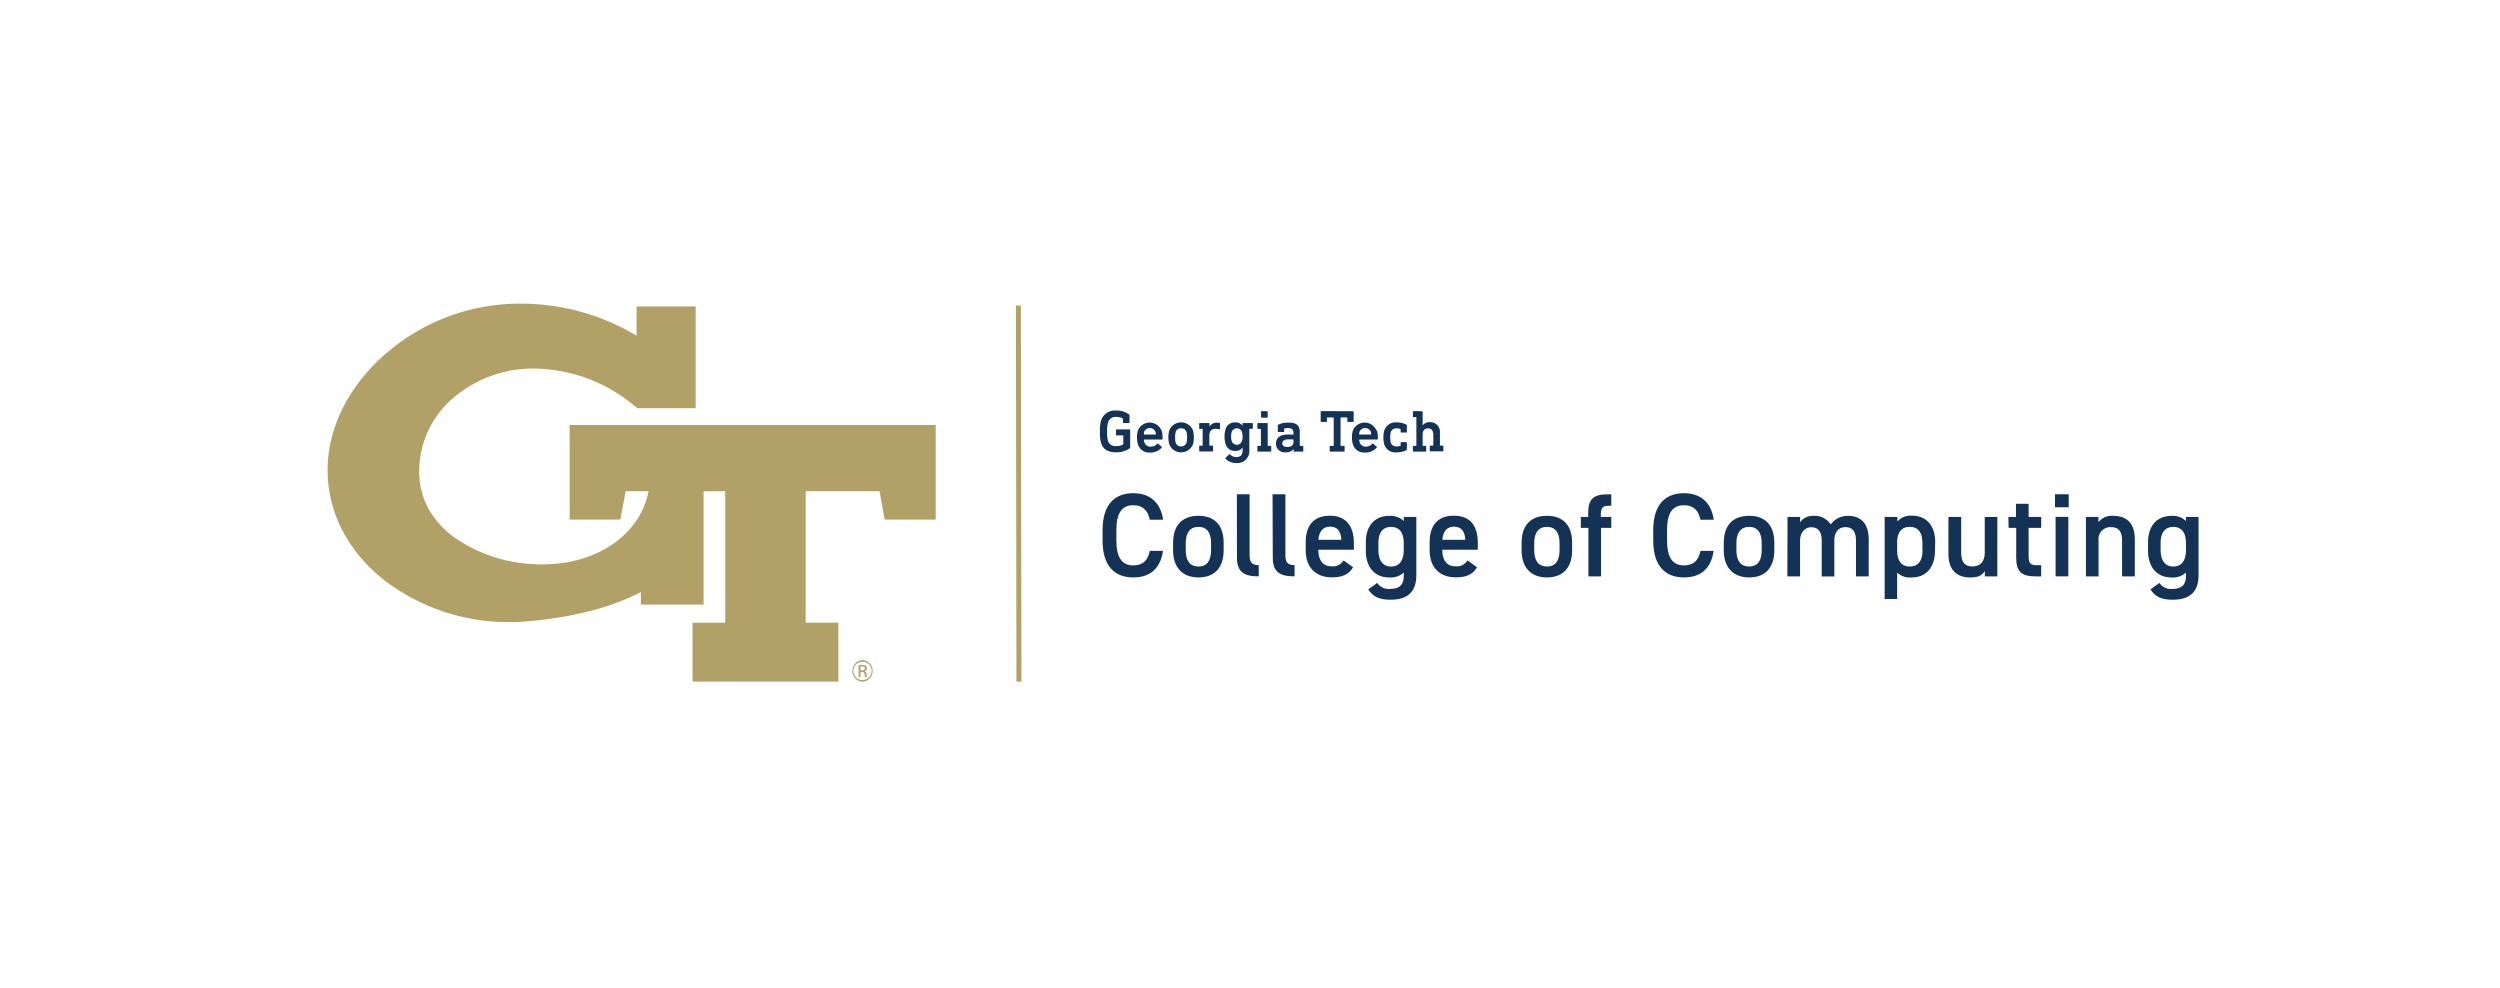 <svg id="Layer_1" data-name="Layer 1" xmlns="http://www.w3.org/2000/svg" viewBox="0 0 546.52 216"><defs><style>.cls-1{fill:#143156;}.cls-2{fill:none;stroke:#b2a167;stroke-miterlimit:10;stroke-width:1.09px;}.cls-3{fill:#b2a167;}</style></defs><path class="cls-1" d="M246.83,90.62a.19.19,0,0,1,.09.18v1.56a.12.12,0,0,1-.13.13h-1.17a.12.12,0,0,1-.13-.13v-.77a.1.1,0,0,0-.05-.1,2.57,2.57,0,0,0-1.36-.35,1.69,1.69,0,0,0-1.84,1.18,6.36,6.36,0,0,0-.21,2,6.68,6.68,0,0,0,.17,2A1.65,1.65,0,0,0,244,97.51a2.68,2.68,0,0,0,1.44-.31c.11-.07.13-.11.13-.21V95.26c0-.05,0-.08-.07-.08H244.1a.12.12,0,0,1-.13-.13V94a.12.12,0,0,1,.13-.13h2.84a.13.13,0,0,1,.13.13v3.73a.32.32,0,0,1-.17.32,5,5,0,0,1-2.92.83c-1.78,0-2.83-.67-3.28-2.07a7.23,7.23,0,0,1-.23-2.47,7.12,7.12,0,0,1,.25-2.44,3.18,3.18,0,0,1,3.39-2.15A4.43,4.43,0,0,1,246.83,90.62Z"/><path class="cls-1" d="M253.93,94.06a5.77,5.77,0,0,1,.21,1.89c0,.08,0,.13-.15.13h-3.86s-.07,0-.07.08a1.21,1.21,0,0,0,.09.48,1.36,1.36,0,0,0,1.4,1A1.88,1.88,0,0,0,253,97a.13.13,0,0,1,.19,0l.77.68a.11.11,0,0,1,0,.18,3.27,3.27,0,0,1-2.57,1.07,2.53,2.53,0,0,1-2.61-1.74,4.94,4.94,0,0,1-.22-1.54,5.07,5.07,0,0,1,.2-1.55,2.78,2.78,0,0,1,5.14,0Zm-3.8.32a1.62,1.62,0,0,0-.07.53s0,.08.07.08h2.46a.07.07,0,0,0,.08-.08,1.6,1.6,0,0,0-.08-.53,1.34,1.34,0,0,0-2.46,0Z"/><path class="cls-1" d="M260.78,94.06a5.83,5.83,0,0,1,0,3.1,2.79,2.79,0,0,1-5.16,0,5.83,5.83,0,0,1,0-3.1,2.79,2.79,0,0,1,5.16,0Zm-3.76.39a3.74,3.74,0,0,0-.13,1.16,3.7,3.7,0,0,0,.13,1.16,1.19,1.19,0,0,0,1.19.82,1.17,1.17,0,0,0,1.17-.82,3.7,3.7,0,0,0,.13-1.16,3.74,3.74,0,0,0-.13-1.16,1.14,1.14,0,0,0-1.17-.81A1.16,1.16,0,0,0,257,94.45Z"/><path class="cls-1" d="M266.57,92.45c.07,0,.13,0,.13.13v1.13c0,.09-.06.16-.16.13a4.36,4.36,0,0,0-.77-.1c-.92,0-1.4.49-1.4,1.61v2s0,.08.08.08h.61a.12.12,0,0,1,.13.13v1a.12.12,0,0,1-.13.13h-2.78a.12.12,0,0,1-.13-.13v-1a.12.12,0,0,1,.13-.13h.55c.06,0,.08,0,.08-.08V93.83s0-.08-.08-.08h-.55a.12.12,0,0,1-.13-.13v-1a.12.12,0,0,1,.13-.13h2a.12.12,0,0,1,.13.13v.65h0a1.79,1.79,0,0,1,1.57-.87A3.54,3.54,0,0,1,266.57,92.45Z"/><path class="cls-1" d="M271.62,93.08h0v-.47a.12.12,0,0,1,.13-.13h2a.12.12,0,0,1,.13.13v1a.12.12,0,0,1-.13.13h-.56a.07.07,0,0,0-.08.08v4.53a2.62,2.62,0,0,1-2.92,2.87,3.12,3.12,0,0,1-2.28-.94.12.12,0,0,1,0-.18l.77-.77a.13.13,0,0,1,.2,0,1.9,1.9,0,0,0,1.36.59c1,0,1.41-.52,1.41-1.5v-.58h0a1.8,1.8,0,0,1-1.62.73,2.09,2.09,0,0,1-2.13-1.53,6.12,6.12,0,0,1,0-3.18A2.08,2.08,0,0,1,270,92.34,1.77,1.77,0,0,1,271.62,93.08Zm-2.35,1.35a3.13,3.13,0,0,0-.14,1,3,3,0,0,0,.14,1,1.17,1.17,0,0,0,2.22,0,2.75,2.75,0,0,0,.15-1,2.87,2.87,0,0,0-.15-1,1.17,1.17,0,0,0-2.22,0Z"/><path class="cls-1" d="M277,92.48a.12.12,0,0,1,.13.13v4.78a.07.07,0,0,0,.08.08h.56a.12.12,0,0,1,.13.13v1a.12.12,0,0,1-.13.13H275a.12.12,0,0,1-.13-.13v-1a.12.12,0,0,1,.13-.13h.56a.07.07,0,0,0,.08-.08V93.83a.07.07,0,0,0-.08-.08H275a.12.12,0,0,1-.13-.13v-1a.12.12,0,0,1,.13-.13Zm0-2.58a.13.13,0,0,1,.13.13v1.14a.13.13,0,0,1-.13.13H275.8a.13.13,0,0,1-.13-.13V90a.13.13,0,0,1,.13-.13Z"/><path class="cls-1" d="M284.14,94.52v2.87a.07.07,0,0,0,.08.08h.56a.12.12,0,0,1,.13.13v1a.12.12,0,0,1-.13.13h-1.86a.12.12,0,0,1-.13-.13v-.45h0a2,2,0,0,1-1.75.73A1.88,1.88,0,0,1,278.94,97c0-1.36,1-2,2.5-2h1.25c.05,0,.07,0,.07-.08v-.24c0-.72-.27-1.1-1.28-1.1a3.34,3.34,0,0,0-.68.08c-.05,0-.07,0-.07.09v.56a.12.12,0,0,1-.13.13h-1.13a.13.13,0,0,1-.13-.13V93a.17.17,0,0,1,.11-.17,4.94,4.94,0,0,1,2.09-.44C283.45,92.34,284.14,93,284.14,94.52Zm-2.47,1.53c-.92,0-1.34.28-1.34.86s.38.79,1.07.79c.88,0,1.36-.35,1.36-1.06v-.51s0-.08-.07-.08Z"/><path class="cls-1" d="M295.79,89.9a.13.13,0,0,1,.13.13v2.08a.12.12,0,0,1-.13.13h-1.12a.12.12,0,0,1-.13-.13v-.78s0-.07-.08-.07h-1.32c-.06,0-.08,0-.08.07v6.06s0,.08.08.08h.67a.12.12,0,0,1,.13.13v1a.12.12,0,0,1-.13.13h-3a.12.12,0,0,1-.13-.13v-1a.12.12,0,0,1,.13-.13h.68c.05,0,.07,0,.07-.08V91.33s0-.07-.07-.07h-1.33c-.05,0-.08,0-.08.07v.78a.12.12,0,0,1-.13.13h-1.12a.12.12,0,0,1-.12-.13V90a.12.12,0,0,1,.12-.13Z"/><path class="cls-1" d="M301,94.06a5.77,5.77,0,0,1,.21,1.89.12.12,0,0,1-.14.13h-3.87s-.07,0-.07.08a1.41,1.41,0,0,0,.09.48,1.37,1.37,0,0,0,1.4,1A1.88,1.88,0,0,0,300,97c.07-.07.13-.08.2,0l.76.68a.11.11,0,0,1,0,.18,3.3,3.3,0,0,1-2.58,1.07,2.54,2.54,0,0,1-2.61-1.74,4.94,4.94,0,0,1-.22-1.54,5,5,0,0,1,.21-1.55,2.77,2.77,0,0,1,5.13,0Zm-3.8.32a1.62,1.62,0,0,0-.07.53s0,.08.07.08h2.46a.07.07,0,0,0,.08-.08,1.6,1.6,0,0,0-.08-.53,1.34,1.34,0,0,0-2.46,0Z"/><path class="cls-1" d="M307.45,92.83a.16.16,0,0,1,.1.17v1.43a.12.12,0,0,1-.13.13h-1.1a.12.12,0,0,1-.13-.13v-.57c0-.06,0-.07-.07-.09a2.06,2.06,0,0,0-.79-.13,1.22,1.22,0,0,0-1.29.81,5.29,5.29,0,0,0,0,2.33,1.22,1.22,0,0,0,1.29.81,1.88,1.88,0,0,0,.79-.12c.06,0,.07,0,.07-.09v-.59a.13.13,0,0,1,.13-.13h1.1a.13.13,0,0,1,.13.13v1.45a.16.16,0,0,1-.1.17,4.63,4.63,0,0,1-2.16.48,2.51,2.51,0,0,1-2.66-1.69,5.18,5.18,0,0,1-.2-1.59,4.94,4.94,0,0,1,.2-1.55,2.57,2.57,0,0,1,2.66-1.72A4.48,4.48,0,0,1,307.45,92.83Z"/><path class="cls-1" d="M310.91,89.9A.13.13,0,0,1,311,90v3h0a1.9,1.9,0,0,1,1.63-.72,2.13,2.13,0,0,1,2.15,2.32v2.73a.07.07,0,0,0,.08.08h.54a.13.13,0,0,1,.13.13v1a.13.13,0,0,1-.13.13h-2.71a.12.12,0,0,1-.13-.13v-1a.12.12,0,0,1,.13-.13h.56a.07.07,0,0,0,.08-.08V95c0-.81-.39-1.36-1.17-1.36S311,94.19,311,95v2.39s0,.08.08.08h.56a.13.13,0,0,1,.13.13v1a.13.13,0,0,1-.13.13H309a.12.12,0,0,1-.13-.13v-1a.12.12,0,0,1,.13-.13h.55c.06,0,.08,0,.08-.08V91.26c0-.06,0-.08-.08-.08H309a.12.12,0,0,1-.13-.13V90a.13.13,0,0,1,.13-.13Z"/><path class="cls-1" d="M251.36,113.62c-.47-2.19-1.64-3.17-3.62-3.17-2.39,0-3.69,1.56-3.69,5.43v2.29c0,3.82,1.3,5.43,3.69,5.43,2.06,0,3.15-1,3.62-3.17h2.88c-.6,4-2.94,5.8-6.5,5.8-4,0-6.71-2.42-6.71-8.06v-2.29c0-5.64,2.71-8.06,6.71-8.06,3.56,0,5.93,1.9,6.53,5.8Z"/><path class="cls-1" d="M267.5,120.3c0,3.46-1.69,5.93-5.51,5.93-3.64,0-5.54-2.34-5.54-5.93v-1.64c0-3.82,2-5.9,5.54-5.9s5.51,2.08,5.51,5.9Zm-2.75-.08v-1.51c0-2.26-.91-3.53-2.76-3.53s-2.78,1.3-2.78,3.53v1.51c0,2,.67,3.62,2.78,3.62S264.75,122.25,264.75,120.22Z"/><path class="cls-1" d="M270.39,108.05h2.78v13.21c0,1.41.26,2.29,2,2.29V126c-3.38,0-4.76-1.09-4.76-4.08Z"/><path class="cls-1" d="M278.19,108.05H281v13.21c0,1.41.26,2.29,2,2.29V126c-3.38,0-4.76-1.09-4.76-4.08Z"/><path class="cls-1" d="M295.79,124c-.91,1.59-2.37,2.21-4.65,2.21-3.72,0-5.7-2.42-5.7-5.88v-1.77c0-3.82,1.87-5.82,5.28-5.82s5.25,2.13,5.25,6v1.43H288.2v0c0,2,.78,3.62,2.83,3.62a2.69,2.69,0,0,0,2.68-1.28Zm-7.57-6h5c-.1-1.9-.88-2.86-2.47-2.86S288.35,116.27,288.22,118Z"/><path class="cls-1" d="M306.87,113h2.75v12.74c0,4-2.29,5.36-5.67,5.36-2.34,0-3.79-.6-4.83-2.26l1.95-1.41a3,3,0,0,0,2.81,1.31c2.08,0,3-.89,3-3v-.59a4.2,4.2,0,0,1-3.12,1.09c-3.46,0-5.18-2.47-5.18-5.88v-1.77c0-3.74,2-5.82,5.18-5.82a4.17,4.17,0,0,1,3.12,1.14Zm0,7.23v-1.51c0-2.23-.91-3.53-2.76-3.53s-2.78,1.27-2.78,3.53v1.51c0,2,.78,3.62,2.78,3.62S306.87,122.25,306.87,120.22Z"/><path class="cls-1" d="M322.88,124c-.91,1.59-2.36,2.21-4.65,2.21-3.72,0-5.7-2.42-5.7-5.88v-1.77c0-3.82,1.88-5.82,5.28-5.82,3.56,0,5.25,2.13,5.25,6v1.43h-7.77v0c0,2,.78,3.62,2.83,3.62a2.69,2.69,0,0,0,2.68-1.28Zm-7.56-6h5c-.1-1.9-.88-2.86-2.47-2.86S315.45,116.27,315.32,118Z"/><path class="cls-1" d="M343.68,120.3c0,3.46-1.69,5.93-5.51,5.93-3.64,0-5.54-2.34-5.54-5.93v-1.64c0-3.82,2-5.9,5.54-5.9s5.51,2.08,5.51,5.9Zm-2.75-.08v-1.51c0-2.26-.91-3.53-2.76-3.53s-2.78,1.3-2.78,3.53v1.51c0,2,.67,3.62,2.78,3.62S340.93,122.25,340.93,120.22Z"/><path class="cls-1" d="M347.19,113v-.8c0-3.07,1.12-4.14,4.24-4.14h.81v2.5h-.6c-1.46,0-1.69.65-1.69,2.16V113h2.29v2.4H350V126h-2.76v-10.6h-1.66V113Z"/><path class="cls-1" d="M371.74,113.62c-.47-2.19-1.64-3.17-3.62-3.17-2.39,0-3.69,1.56-3.69,5.43v2.29c0,3.82,1.3,5.43,3.69,5.43,2.06,0,3.15-1,3.62-3.17h2.88c-.6,4-2.94,5.8-6.5,5.8-4,0-6.71-2.42-6.71-8.06v-2.29c0-5.64,2.71-8.06,6.71-8.06,3.56,0,5.93,1.9,6.53,5.8Z"/><path class="cls-1" d="M387.88,120.3c0,3.46-1.69,5.93-5.51,5.93-3.64,0-5.54-2.34-5.54-5.93v-1.64c0-3.82,2-5.9,5.54-5.9s5.51,2.08,5.51,5.9Zm-2.76-.08v-1.51c0-2.26-.91-3.53-2.75-3.53s-2.78,1.3-2.78,3.53v1.51c0,2,.67,3.62,2.78,3.62S385.12,122.25,385.12,120.22Z"/><path class="cls-1" d="M390.77,113h2.73v1.17a3.45,3.45,0,0,1,3-1.4,4.19,4.19,0,0,1,3.72,1.87,4.57,4.57,0,0,1,3.79-1.87c2.81,0,4.5,1.72,4.5,5.1V126h-2.78v-7.82c0-2.13-.89-2.94-2.31-2.94s-2.37,1-2.42,2.78v8h-2.76v-7.82c0-2.21-1-2.94-2.29-2.94s-2.44,1.09-2.44,2.91V126h-2.78Z"/><path class="cls-1" d="M423,120.35c0,3.38-1.66,5.88-5.12,5.88a4,4,0,0,1-3.15-1.07v5.78H412V113h2.78v1a3.88,3.88,0,0,1,3.18-1.27c3.12,0,5.09,2.11,5.09,5.82Zm-2.75-.13v-1.51c0-2.26-.91-3.53-2.76-3.53s-2.73,1.25-2.76,3.38v1.66c0,2,.65,3.62,2.76,3.62S420.28,122.25,420.28,120.22Z"/><path class="cls-1" d="M436.63,126H433.9v-1.17c-.6.94-1.38,1.41-3.2,1.41-2.68,0-4.76-1.38-4.76-5.12V113h2.79v7.83c0,2.31,1,3,2.49,3,1.72,0,2.66-1.14,2.66-2.93V113h2.75Z"/><path class="cls-1" d="M439.05,113h1.66v-2.86h2.76V113h2.75v2.4h-2.75v6c0,1.51.23,2.16,1.69,2.16h1.06V126H445c-3.12,0-4.24-1.06-4.24-4.13v-6.47h-1.66Z"/><path class="cls-1" d="M449.24,108.05h3v2.84h-3Zm.13,4.94h2.78v13h-2.78Z"/><path class="cls-1" d="M456,113h2.73v1.17a3.68,3.68,0,0,1,3.23-1.4c2.68,0,4.73,1.35,4.73,5.1V126H463.9v-7.82c0-2.29-1-2.94-2.47-2.94a2.59,2.59,0,0,0-2.67,2.91V126H456Z"/><path class="cls-1" d="M477.87,113h2.75v12.74c0,4-2.29,5.36-5.67,5.36-2.34,0-3.79-.6-4.83-2.26l1.95-1.41a3,3,0,0,0,2.81,1.31c2.08,0,3-.89,3-3v-.59a4.2,4.2,0,0,1-3.12,1.09c-3.46,0-5.18-2.47-5.18-5.88v-1.77c0-3.74,2-5.82,5.18-5.82a4.17,4.17,0,0,1,3.12,1.14Zm0,7.23v-1.51c0-2.23-.91-3.53-2.76-3.53s-2.78,1.27-2.78,3.53v1.51c0,2,.78,3.62,2.78,3.62S477.87,122.25,477.87,120.22Z"/><line class="cls-2" x1="222.63" y1="66.8" x2="222.75" y2="149.02"/><path class="cls-3" d="M188.55,144.29h0a2.38,2.38,0,0,0,0,4.75,2.38,2.38,0,0,0,0-4.75Zm0,4.38a2,2,0,0,1,0-4h0a2,2,0,0,1,0,4Z"/><path class="cls-3" d="M189,146.74v0a.65.65,0,0,0,.51-.64.64.64,0,0,0-.24-.55,1.43,1.43,0,0,0-.82-.2,3.82,3.82,0,0,0-.75.07V148h.42V146.9h.3a.49.49,0,0,1,.56.47,2.22,2.22,0,0,0,.18.67h.45a1.79,1.79,0,0,1-.17-.65C189.36,147,189.21,146.79,189,146.74Zm-.57-.16h-.31v-.9l.31,0c.47,0,.64.23.64.46S188.75,146.58,188.41,146.58Z"/><path class="cls-3" d="M113.58,67h0Z"/><path class="cls-3" d="M124.53,92.91v20.68h11.08l1.17-6.21h5c-1.82,9.46-11.23,16-23.16,16-.81,0-1.64,0-2.46-.09a32.75,32.75,0,0,1-17.1-6c-4.88-3.7-7.44-8.64-7.42-14.3a21.09,21.09,0,0,1,7.28-15.85,27,27,0,0,1,16.78-6.57l1.2,0a34.74,34.74,0,0,1,21.4,7.83,4,4,0,0,0,.45.35l.42.35.17.14h12.74V67H139.16v6.38a49.18,49.18,0,0,0-25.58-7h-.18A44.7,44.7,0,0,0,81.87,79.62c-6.72,6.83-10.36,15.18-10.25,23.52.11,9,4.43,17.32,12.16,23.52A44.6,44.6,0,0,0,111.27,136c1.25,0,2.51-.05,3.75-.15,10-.81,18.83-3.09,25.08-6.44l0,2.76h13.71V107.4h4.73v28.72h-7.14V149h31.88V136.12h-7.15V107.38h16.15l1.12,6.21h11.15V92.91ZM113.58,67h0Z"/></svg>